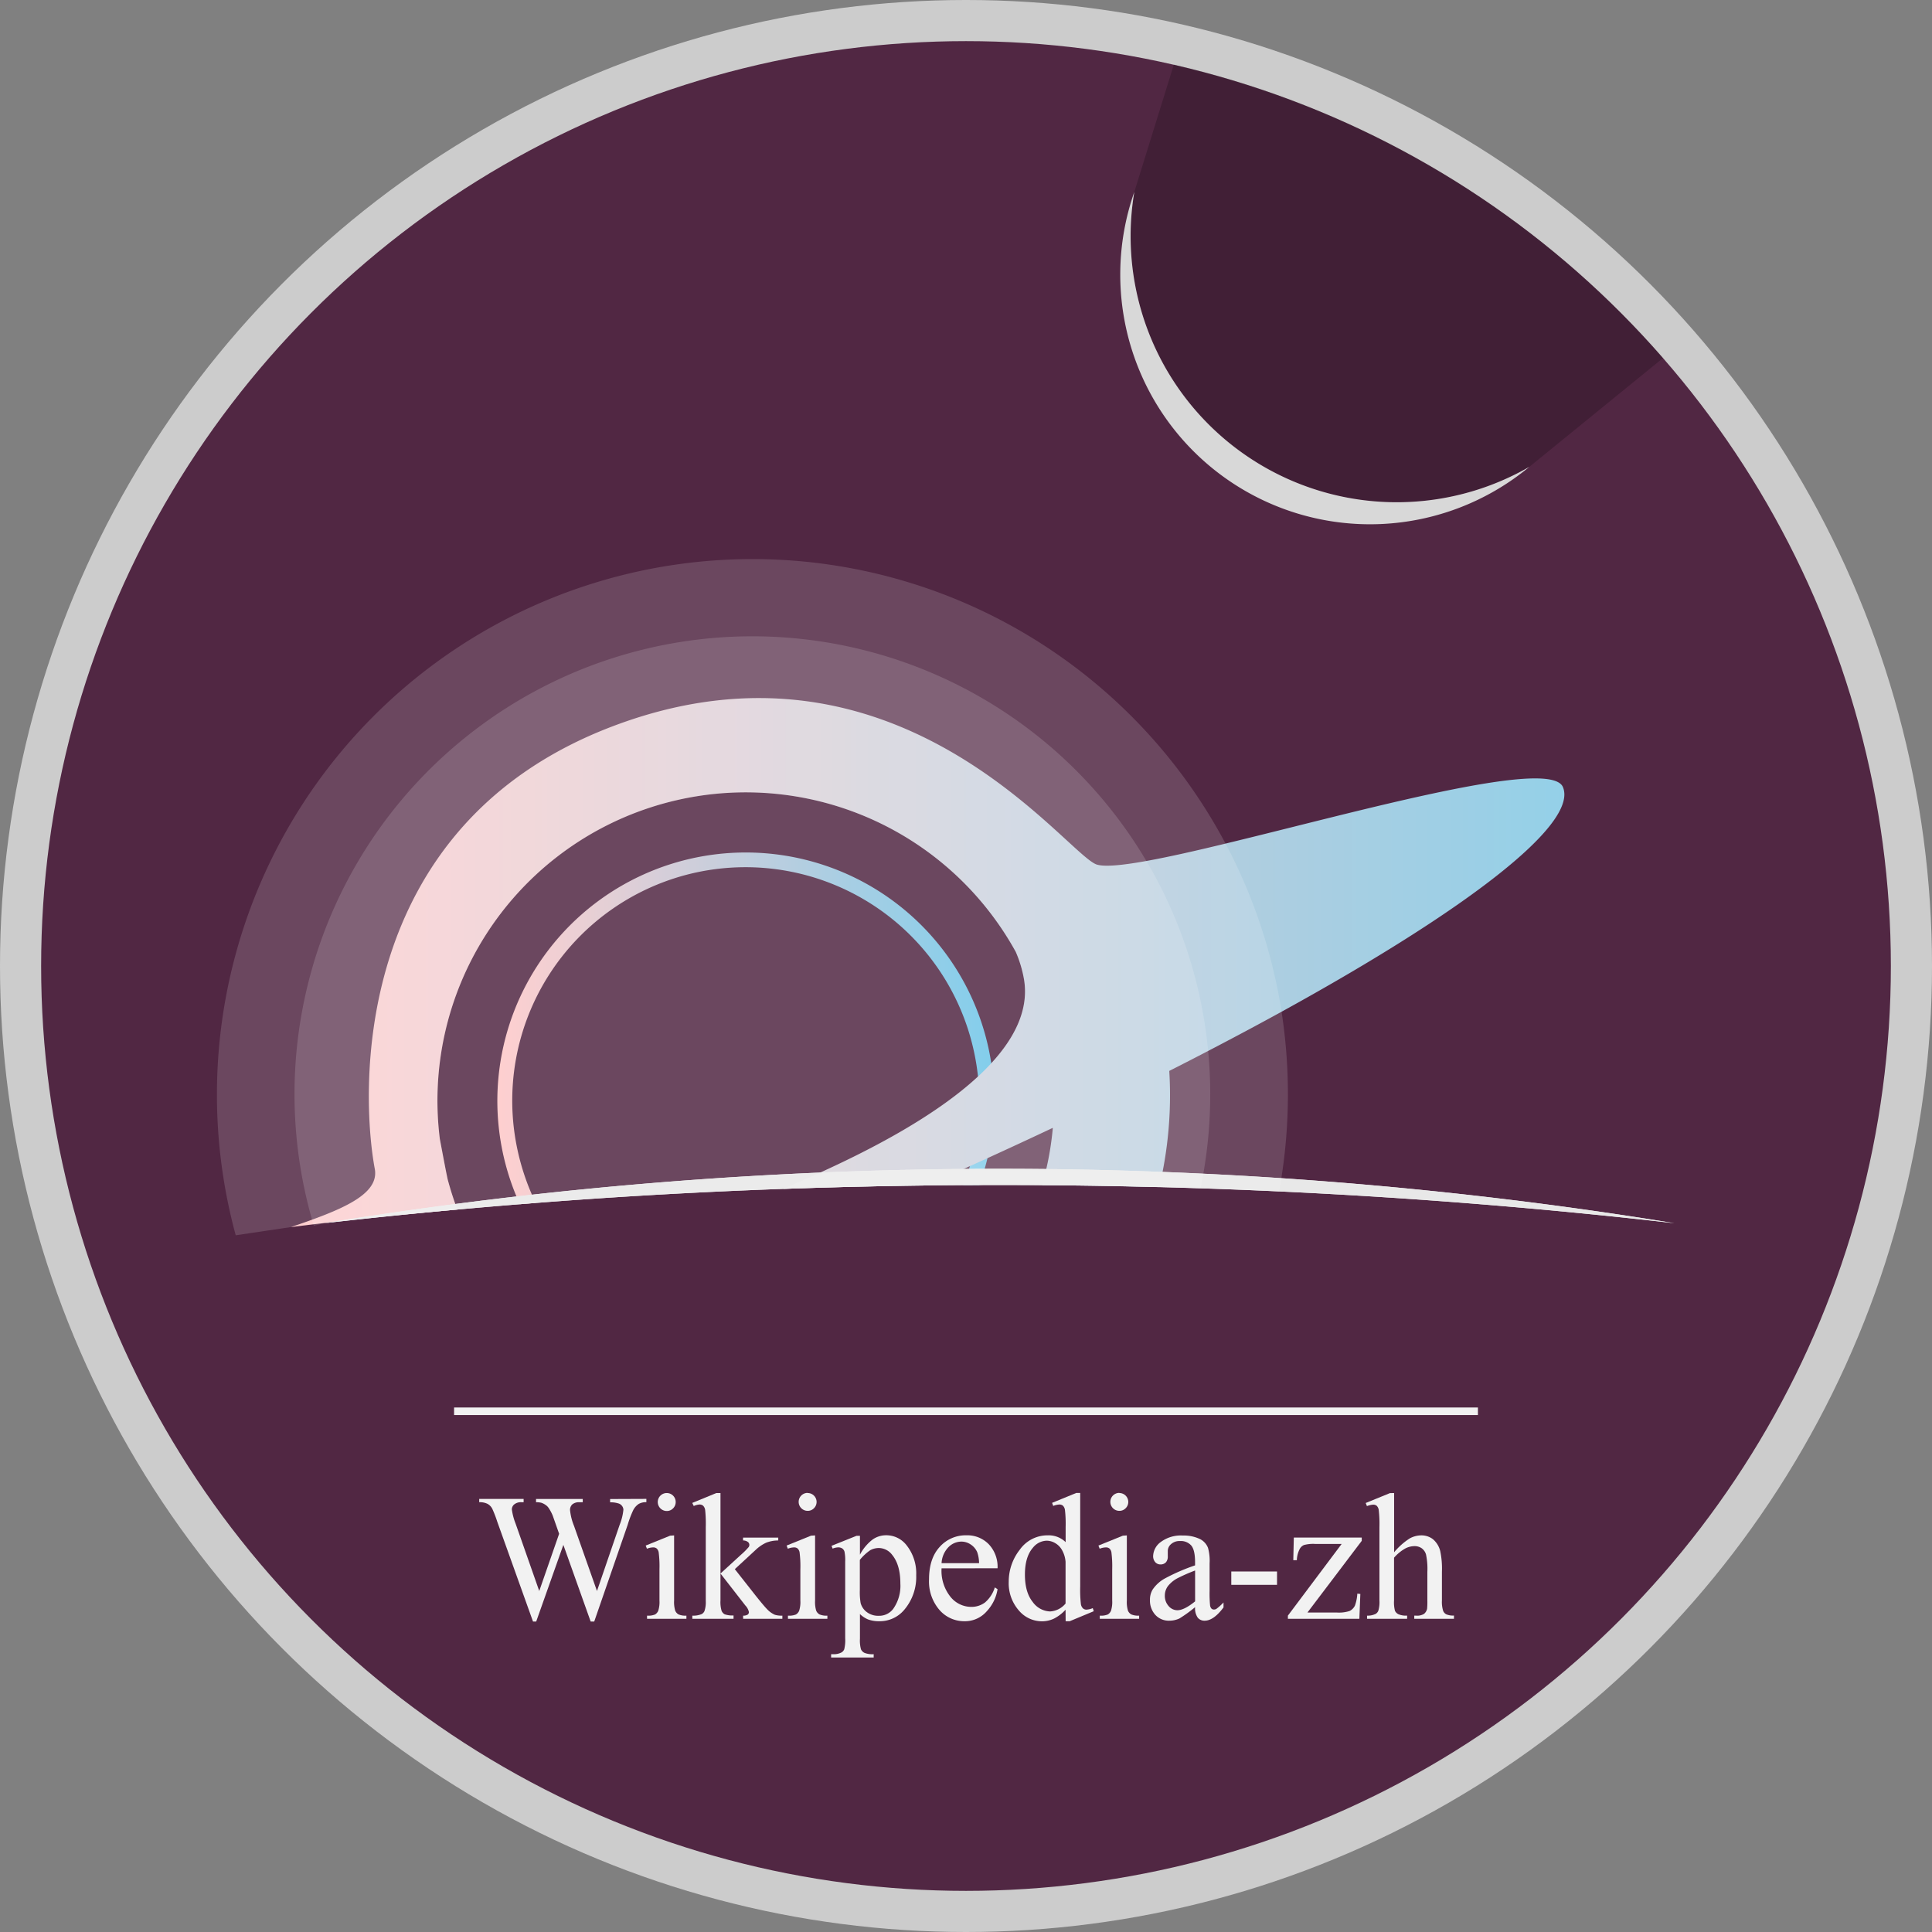 <svg xmlns="http://www.w3.org/2000/svg" xmlns:xlink="http://www.w3.org/1999/xlink" viewBox="0 0 512 512"><rect x="0" y="0" width="512" height="512" fill="#808080" stroke="none"/><defs><linearGradient id="linear-gradient" x1="131.767" y1="272.481" x2="263.472" y2="272.481" gradientUnits="userSpaceOnUse"><stop offset="0" stop-color="#ffc7c7"/><stop offset="1" stop-color="#6dc5e8"/></linearGradient><linearGradient id="linear-gradient-2" x1="77.09" y1="255.092" x2="414.572" y2="255.092" gradientUnits="userSpaceOnUse"><stop offset="0" stop-color="#ffc7c7"/><stop offset="1" stop-color="#94d0e8"/></linearGradient></defs><title>Wikipedia_zh_physics</title><g id="Layer_2" data-name="Layer 2"><circle cx="256" cy="256" r="256" style="fill:#ccc"/><circle cx="256" cy="256" r="245.1" style="fill:#512743"/><path d="M440.71,94.89,405.3,123.71A70.495,70.495,0,0,1,300.61,50.85l10.47-33.73A244.953,244.953,0,0,1,440.71,94.89Z" style="opacity:0.2"/><g id="txt"><path d="M171.295,397.22v.87a4,4,0,0,0-2,.45,4.38,4.38,0,0,0-1.48,1.66,27.152,27.152,0,0,0-1.48,3.91l-8.86,25.62h-.94l-7.24-20.32-7.2,20.32h-.84l-9.45-26.39a32.274,32.274,0,0,0-1.34-3.49,3.08,3.08,0,0,0-1.28-1.32,4.66,4.66,0,0,0-2.19-.43v-.87h11.77v.87h-.56a2.84,2.84,0,0,0-1.9.56,1.73,1.73,0,0,0-.66,1.36,16.19,16.19,0,0,0,1,3.77l6.26,17.84,5.27-15.16-.94-2.67-.75-2.13a11.599,11.599,0,0,0-1.1-2.06,2.85,2.85,0,0,0-.75-.75,4.21,4.21,0,0,0-1.17-.61,5.08,5.08,0,0,0-1.41-.14v-.87h12.38v.87h-.84a2.77,2.77,0,0,0-1.92.56,2,2,0,0,0-.61,1.52,15,15,0,0,0,1.05,4.17l6.09,17.27,6-17.51a14.719,14.719,0,0,0,1-4,1.68,1.68,0,0,0-.34-1,1.8,1.8,0,0,0-.86-.66,6.83,6.83,0,0,0-2.32-.33v-.87Z" style="fill:#f2f2f2"/><path d="M178.645,406.9v17.25a7.9,7.9,0,0,0,.29,2.68,2.06,2.06,0,0,0,.87,1,4.64,4.64,0,0,0,2.1.33V429h-10.43v-.84a4.85,4.85,0,0,0,2.11-.3,2.09,2.09,0,0,0,.86-1,7.58,7.58,0,0,0,.32-2.7v-8.27a29.262,29.262,0,0,0-.21-4.52,1.84,1.84,0,0,0-.52-1,1.46,1.46,0,0,0-1-.29,4.69,4.69,0,0,0-1.59.35l-.33-.84,6.47-2.62Zm-1.95-11.23a2.36,2.36,0,0,1,2.37,2.35q0,.01,0,.02a2.32,2.32,0,0,1-.69,1.69,2.26,2.26,0,0,1-1.68.7,2.38,2.38,0,0,1,0-4.76Z" style="fill:#f2f2f2"/><path d="M190.935,395.67V417l5.46-5a18.29,18.29,0,0,0,2-2,.989.989,0,0,0-.2-1.37,2.1,2.1,0,0,0-1.28-.39v-.75h9.33v.75a8.83,8.83,0,0,0-3.2.59,10.33,10.33,0,0,0-2.8,1.92l-5.51,5.09,5.51,7q2.3,2.88,3.09,3.66a6.36,6.36,0,0,0,2,1.43,6.129,6.129,0,0,0,2,.23V429h-10.4v-.84a2.18,2.18,0,0,0,1.21-.27.83.83,0,0,0,.32-.69,3.61,3.61,0,0,0-.94-1.73l-6.59-8.47v7.13a8.1,8.1,0,0,0,.29,2.74,1.86,1.86,0,0,0,.83.94,6.28,6.28,0,0,0,2.34.3V429h-10.92v-.84a5.859,5.859,0,0,0,2.46-.4,1.69,1.69,0,0,0,.75-.8,7.11,7.11,0,0,0,.35-2.67V404.74a35.001,35.001,0,0,0-.16-4.56,2,2,0,0,0-.54-1.15,1.47,1.47,0,0,0-1-.32,4.43,4.43,0,0,0-1.48.4l-.4-.82,6.38-2.62Z" style="fill:#f2f2f2"/><path d="M216.005,406.9v17.25a7.9,7.9,0,0,0,.29,2.68,2.06,2.06,0,0,0,.87,1,4.64,4.64,0,0,0,2.1.33V429h-10.45v-.84a4.85,4.85,0,0,0,2.11-.3,2.09,2.09,0,0,0,.86-1,7.58,7.58,0,0,0,.32-2.7v-8.27a29.261,29.261,0,0,0-.21-4.52,1.84,1.84,0,0,0-.52-1,1.46,1.46,0,0,0-1-.29,4.69,4.69,0,0,0-1.59.35l-.33-.84,6.47-2.62Zm-2-11.23a2.36,2.36,0,0,1,2.4,2.319L216.405,398a2.32,2.32,0,0,1-.69,1.69,2.26,2.26,0,0,1-1.68.7,2.38,2.38,0,0,1,0-4.76Z" style="fill:#f2f2f2"/><path d="M220.365,409.66l6.64-2.66h.89v5a12.17,12.17,0,0,1,3.34-4,6.18,6.18,0,0,1,3.53-1.14,6.79,6.79,0,0,1,5.39,2.53,12,12,0,0,1,2.65,8.06,13.42,13.42,0,0,1-3.19,9.19,8.44,8.44,0,0,1-6.61,3,8.27,8.27,0,0,1-3-.49,7,7,0,0,1-2.11-1.41v6.54a8.71,8.71,0,0,0,.27,2.8,2,2,0,0,0,.94.95,5.76,5.76,0,0,0,2.43.35v.87h-11.28v-.87h.59a4.26,4.26,0,0,0,2.2-.49,1.69,1.69,0,0,0,.69-.83,10,10,0,0,0,.25-2.92v-20.3a11.001,11.001,0,0,0-.19-2.65,1.59,1.59,0,0,0-.6-.84,1.94,1.94,0,0,0-1.11-.28,4.239,4.239,0,0,0-1.43.33Zm7.5,3.73v8a17.191,17.191,0,0,0,.21,3.42,4.38,4.38,0,0,0,1.61,2.39,5,5,0,0,0,3.22,1,4.62,4.62,0,0,0,3.8-1.83,10.57,10.57,0,0,0,1.9-6.73q0-4.92-2.16-7.57a4.49,4.49,0,0,0-3.56-1.83,4.85,4.85,0,0,0-2.23.56A13.07,13.07,0,0,0,227.865,413.39Z" style="fill:#f2f2f2"/><path d="M249.525,415.62a11,11,0,0,0,2.32,7.5,7.08,7.08,0,0,0,5.51,2.72,6,6,0,0,0,3.67-1.16,8.56,8.56,0,0,0,2.61-4l.73.47a11.18,11.18,0,0,1-2.86,5.85,7.64,7.64,0,0,1-5.93,2.64,8.66,8.66,0,0,1-6.62-3,11.54,11.54,0,0,1-2.75-8.1q0-5.51,2.82-8.59a9.21,9.21,0,0,1,7.09-3.08,7.93,7.93,0,0,1,5.93,2.38,8.72,8.72,0,0,1,2.32,6.36Zm0-1.36h9.94a9.19,9.19,0,0,0-.49-2.91,4.65,4.65,0,0,0-1.75-2.06,4.4,4.4,0,0,0-2.43-.75,4.83,4.83,0,0,0-3.48,1.51A6.56,6.56,0,0,0,249.525,414.26Z" style="fill:#f2f2f2"/><path d="M282.385,426.59a10.841,10.841,0,0,1-3.07,2.36,7.42,7.42,0,0,1-3.23.71,8,8,0,0,1-6.14-2.94,10.93,10.93,0,0,1-2.62-7.56,13.66,13.66,0,0,1,2.91-8.45,9,9,0,0,1,7.48-3.83,6.44,6.44,0,0,1,4.69,1.8v-4a32.4,32.4,0,0,0-.18-4.52,2,2,0,0,0-.55-1.15,1.44,1.44,0,0,0-.94-.3,4.94,4.94,0,0,0-1.62.38l-.3-.82,6.4-2.62h1.05v24.82a33.215,33.215,0,0,0,.18,4.61,2,2,0,0,0,.56,1.16,1.35,1.35,0,0,0,.9.33,5.1,5.1,0,0,0,1.69-.4l.26.82-6.37,2.65h-1.08Zm0-1.64V413.88a7.48,7.48,0,0,0-.84-2.91,4.87,4.87,0,0,0-1.86-2,4.52,4.52,0,0,0-2.26-.67,4.8,4.8,0,0,0-3.68,1.85q-2.13,2.44-2.13,7.13t2.06,7.25a5.91,5.91,0,0,0,4.59,2.52,5.71,5.71,0,0,0,4.12-2.1Z" style="fill:#f2f2f2"/><path d="M298.625,406.9v17.25a7.9,7.9,0,0,0,.29,2.68,2.06,2.06,0,0,0,.87,1,4.64,4.64,0,0,0,2.1.33V429h-10.43v-.84a4.85,4.85,0,0,0,2.11-.3,2.09,2.09,0,0,0,.86-1,7.58,7.58,0,0,0,.32-2.7v-8.27a29.259,29.259,0,0,0-.21-4.52,1.84,1.84,0,0,0-.52-1,1.46,1.46,0,0,0-1-.29,4.69,4.69,0,0,0-1.59.35l-.33-.84,6.47-2.62Zm-1.95-11.23a2.36,2.36,0,0,1,2.33,2.33,2.32,2.32,0,0,1-.69,1.69,2.26,2.26,0,0,1-1.68.7,2.38,2.38,0,1,1,0-4.76Z" style="fill:#f2f2f2"/><path d="M316.715,425.91a35.376,35.376,0,0,1-4.15,3,6.34,6.34,0,0,1-2.7.59,4.83,4.83,0,0,1-3.67-1.52,5.59,5.59,0,0,1-1.44-4,5.1,5.1,0,0,1,.7-2.72,9.31,9.31,0,0,1,3.34-3,52.001,52.001,0,0,1,7.91-3.42V414q0-3.21-1-4.41a3.68,3.68,0,0,0-3-1.2,3.33,3.33,0,0,0-2.34.8,2.4,2.4,0,0,0-.89,1.83v1.36A2.34,2.34,0,0,1,309.005,414a1.89,1.89,0,0,1-1.44.59,1.82,1.82,0,0,1-1.42-.61,2.39,2.39,0,0,1-.55-1.66,4.8,4.8,0,0,1,2.06-3.7,8.91,8.91,0,0,1,5.79-1.69,10,10,0,0,1,4.69,1,4.42,4.42,0,0,1,2,2.27,12.81,12.81,0,0,1,.42,4.13v7.29a33.381,33.381,0,0,0,.12,3.76,1.58,1.58,0,0,0,.39.93.92.92,0,0,0,.62.23,1.28,1.28,0,0,0,.66-.16,14.64,14.64,0,0,0,1.9-1.71v1.31q-2.62,3.52-5,3.52a2.28,2.28,0,0,1-1.83-.8A4.3,4.3,0,0,1,316.715,425.91Zm0-1.52V416.2a46.275,46.275,0,0,0-4.57,2,7.89,7.89,0,0,0-2.65,2.16,4.17,4.17,0,0,0-.8,2.46,4,4,0,0,0,1,2.8,3.05,3.05,0,0,0,2.32,1.11q1.8,0,4.7-2.35Z" style="fill:#f2f2f2"/><path d="M326.305,416.46h12.12V420h-12.12Z" style="fill:#f2f2f2"/><path d="M360.505,422.41l-.26,6.59h-18.94v-.84l14.25-19h-7a9.45,9.45,0,0,0-3,.29,2.35,2.35,0,0,0-1.15,1.11,6.86,6.86,0,0,0-.73,2.91h-.94l.14-6h18v.87l-14.39,19h7.83a9.001,9.001,0,0,0,3.34-.41,3.09,3.09,0,0,0,1.42-1.44,11.129,11.129,0,0,0,.63-3.16Z" style="fill:#f2f2f2"/><path d="M369.455,395.67v15.7a18.06,18.06,0,0,1,4.13-3.67,6.45,6.45,0,0,1,3-.81,5,5,0,0,1,3.14,1,6,6,0,0,1,1.95,3.16,22.41,22.41,0,0,1,.45,5.48v7.59a7.94,7.94,0,0,0,.33,2.79,1.83,1.83,0,0,0,.8.89,4.49,4.49,0,0,0,2.06.33V429h-10.52v-.84h.49a3.51,3.51,0,0,0,2.09-.46,2.42,2.42,0,0,0,.82-1.35,18.587,18.587,0,0,0,.07-2.2v-7.59a18.241,18.241,0,0,0-.36-4.62,3.11,3.11,0,0,0-1.16-1.65,3.3,3.3,0,0,0-1.92-.55,5.42,5.42,0,0,0-2.39.61,11.4,11.4,0,0,0-3,2.46v11.34a8.83,8.83,0,0,0,.25,2.74,2,2,0,0,0,.91.9,5.22,5.22,0,0,0,2.31.36V429h-10.62v-.84a4.75,4.75,0,0,0,2.25-.45,1.67,1.67,0,0,0,.75-.89,8.089,8.089,0,0,0,.28-2.67V404.72a32.402,32.402,0,0,0-.18-4.52,2,2,0,0,0-.54-1.15,1.46,1.46,0,0,0-1-.3,5.72,5.72,0,0,0-1.59.38l-.33-.82,6.42-2.62Z" style="fill:#f2f2f2"/><rect x="120.335" y="373" width="271.33" height="2" style="fill:#f2f2f2"/></g><g id="gargantua"><path d="M261.952,277.726A65.83,65.83,0,1,0,136.87,317.076c.285.689.578,1.37.895,2.051,1.402-.119,2.811-.23,4.221-.333-.356-.721-.689-1.449-1.014-2.186a62.286,62.286,0,0,1-3.817-11.823,61.875,61.875,0,0,1,47.356-73.576,61.952,61.952,0,0,1,73.576,47.356,61.482,61.482,0,0,1-1.275,31.209q-.677,2.174-1.505,4.3c1.41-.008,2.827-.016,4.245-.024q.772-2.126,1.394-4.3a64.737,64.737,0,0,0,2.526-17.937A66.597,66.597,0,0,0,261.952,277.726Z" style="fill:url(#linear-gradient)"/><path d="M339.63,268.12q-9.285,5.1-19.46,10.39-5.055,2.64-10.3,5.29a105.485,105.485,0,0,1-1.78,26.78c-.26,1.34-.55,2.68-.86,4.01v.01a.431.431,0,0,0-.16,0c-3.42-.09-6.84-.16-10.26-.23-.55-.01-1.11-.03-1.66-.04-.84-.02-1.68-.04-2.52-.05-2.51-.05-5.03-.08-7.55-.11-.38-.01-.75-.01-1.12-.01q-3.885-.045-7.78-.07v-.01c.41-1.41.77-2.83,1.09-4.27a79.365,79.365,0,0,0,1.74-10.92q-8.49,4.005-17.33,8.04-2.31,1.065-4.65,2.11-.825.375-1.65.75-4.86,2.19-9.8,4.37c-.39,0-.78.01-1.17.02q-3.42.03-6.83.1c-.76.01-1.52.02-2.28.04q-2.865.045-5.73.12c-1.78.03-3.56.07-5.33.12-2.39.06-4.79.13-7.18.2-2.67.08-5.35.17-8.02.26-.49.02-.97.03-1.45.05.85-.36,1.68-.72,2.48-1.08,1.87-.83,4.36-1.91,7.26-3.23,11.57-5.27,29.75-14.26,41.84-25.46q1.875-1.725,3.53-3.53c6.3-6.84,10.04-14.4,8.65-22.35a31.978,31.978,0,0,0-2.16-7.16,81.702,81.702,0,0,0-152.63,49.57c.8,4.21,1.44,7.7,2.06,10.64.6,2.25,1.28,4.46,2.05,6.61.17.49.35.98.53,1.46-13.95,1.27-22.39,2.06-33.88,3.4-1.37.17-2.79.33-4.27.51-1.88.23-3.86.48-5.96.74,1.96-.66,3.84-1.31,5.61-1.96,10.69-3.88,17.7-7.69,16.62-13.49C95.79,290.92,92,219,162.64,192.37c75.4-28.41,119.99,34.24,128.03,36.75,2.09.65,6.76.2,13.13-.95,5.82-1.05,13.06-2.69,21.02-4.62,35.71-8.61,86.06-22.84,89.37-14.97C418.32,218.41,388.69,241.13,339.63,268.12Z" style="fill:url(#linear-gradient-2)"/><path d="M443.718,324.156a1561.706,1561.706,0,0,0-178.876-10.113c-1.766,0-3.524,0-5.29.008-1.417.008-2.835.016-4.245.024q-57.279.333-113.322,4.72c-1.41.103-2.819.214-4.221.333q-26.05,2.091-51.799,5.029,25.266-4.11,50.904-7.08c1.362-.158,2.732-.309,4.102-.467a1116.152,1116.152,0,0,1,115.84-6.834q2.067-.024,4.134-.024c1.299-.008,2.597-.008,3.896-.008A1112.533,1112.533,0,0,1,443.718,324.156Z" style="fill:#e8e8e8"/><path d="M443.72,324.16c-34.27-3.91-68.93-6.76-104.75-8.42q-10.35-.48-20.82-.82-26.16-.87-53.31-.88c-1.76,0-3.52,0-5.29.01-1.42.01-2.83.02-4.24.02q-57.285.345-113.32,4.72c-1.41.11-2.82.22-4.22.34q-26.055,2.085-51.8,5.03,25.26-4.11,50.9-7.08c1.36-.16,2.73-.31,4.1-.47a1115.563,1115.563,0,0,1,115.84-6.84c1.38-.01,2.76-.02,4.14-.02,1.29-.01,2.59-.01,3.89-.01q27.195,0,54.05,1.31,10.365.495,20.68,1.19Q392.355,315.765,443.72,324.16Z" style="fill:#e8e8e8"/><path d="M339.63,268.12A141.926,141.926,0,1,0,62.47,327.36L77.09,325.19c2.1-.26,4.08-.51,5.96-.74.04.12.07.25.11.37l2.81-.66q25.74-2.94,51.8-5.03c1.4-.12,2.81-.23,4.22-.34q32.565-2.535,65.6-3.72c.48-.02.96-.03,1.45-.05,2.67-.1,5.34-.18,8.02-.26,2.39-.08,4.78-.14,7.18-.2,1.77-.05,3.55-.09,5.33-.12q2.865-.075,5.73-.12c.76-.02,1.52-.03,2.28-.04q3.405-.075,6.83-.1c.39-.01.78-.02,1.17-.02q4.86-.06,9.73-.09c1.41,0,2.82-.01,4.24-.02,1.77-.01,3.53-.01,5.29-.01q5.7,0,11.34.04c.73,0,1.46.01,2.19.02,1.86.01,3.73.03,5.59.06.37,0,.74,0,1.12.01,2.52.03,5.04.06,7.55.11q6.225.105,12.38.26c.69.01,1.38.03,2.06.06a.431.431,0,0,1,.16,0c3.66.09,7.29.2,10.92.32q3.81.12,7.61.27c2.46.09,4.92.18,7.37.29q2.925.12,5.84.26c.22-1.16.42-2.33.6-3.5a143.16,143.16,0,0,0,.06-44.12Z" style="fill:#fff;opacity:0.15"/><path d="M320.72,289.98a120.965,120.965,0,0,1-1.83,21.07c-.22,1.3-.47,2.59-.74,3.87-3.63-.12-7.26-.23-10.92-.32a.431.431,0,0,0-.16,0c-.68-.03-1.37-.05-2.06-.06-3.28-.08-6.56-.15-9.86-.21-.84-.02-1.68-.04-2.52-.05-2.51-.05-5.03-.08-7.55-.11-.38-.01-.75-.01-1.12-.01-1.86-.03-3.73-.05-5.59-.06-.73-.01-1.46-.02-2.19-.02q-5.64-.045-11.34-.04c-1.76,0-3.52,0-5.29.01-1.42.01-2.83.02-4.24.02q-4.875.03-9.73.09c-.39,0-.78.01-1.17.02q-3.42.03-6.83.1c-.76.01-1.52.02-2.28.04q-2.865.045-5.73.12c-1.78.03-3.56.07-5.33.12-2.4.06-4.79.12-7.18.2-2.68.08-5.35.16-8.02.26-.49.02-.97.03-1.45.05.85-.36,1.68-.72,2.48-1.08,1.87-.83,4.36-1.91,7.26-3.23,11.57-5.27,29.75-14.26,41.84-25.46q1.875-1.725,3.53-3.53c6.3-6.84,10.04-14.4,8.65-22.35a31.978,31.978,0,0,0-2.16-7.16,81.702,81.702,0,0,0-152.63,49.57c.8,4.21,1.44,7.7,2.06,10.64.6,2.25,1.28,4.46,2.05,6.61.17.49.35.98.53,1.46-13.95,1.27-22.39,2.06-33.88,3.4-1.37.17-2.79.33-4.27.51-.12-.4-.24-.81-.35-1.22a121.331,121.331,0,1,1,237.47-44.72Q320.725,284.18,320.72,289.98Z" style="fill:#fff;opacity:0.15"/></g><path d="M405.3,123.71A66.184,66.184,0,0,1,300.61,50.85,70.515,70.515,0,0,0,405.3,123.71Z" style="fill:#d8d8d8"/><line x1="312.7" y1="11.9" x2="311.08" y2="17.12" style="fill:none"/></g></svg>